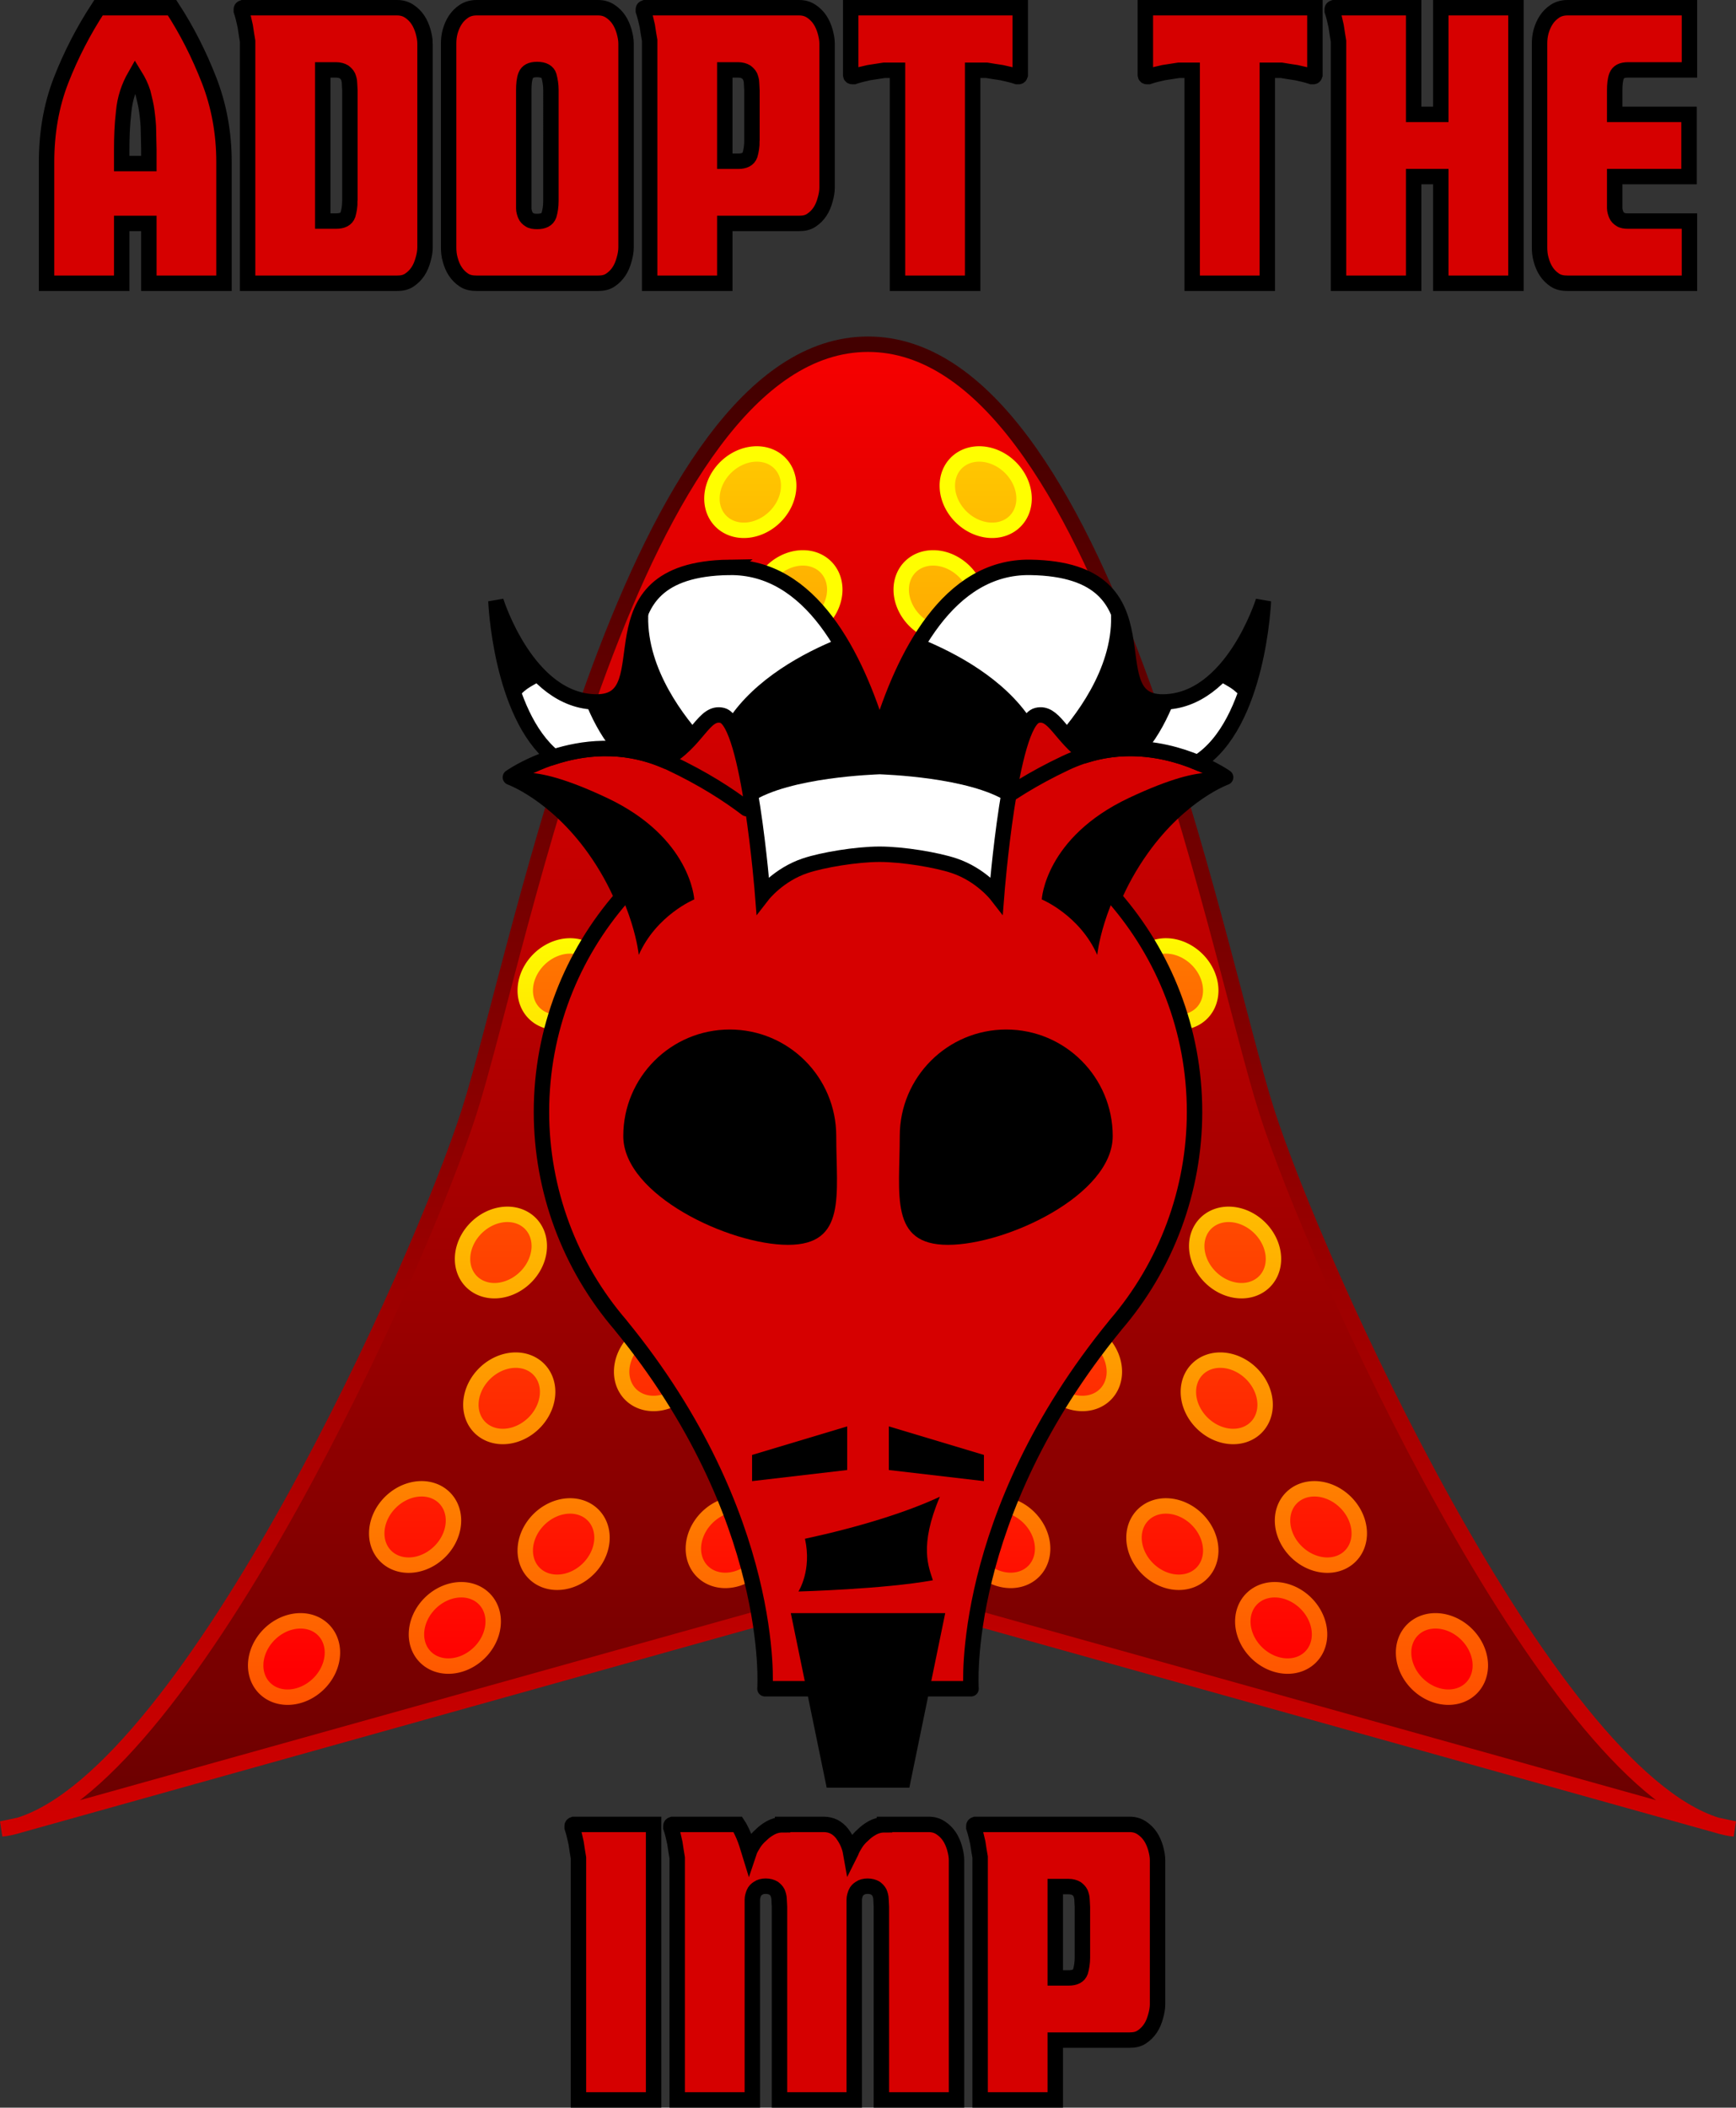 <?xml version="1.0" encoding="UTF-8" standalone="no"?>
<!-- Created with Inkscape (http://www.inkscape.org/) -->

<svg
   width="198.573mm"
   height="240.949mm"
   viewBox="0 0 198.573 240.949"
   version="1.1"
   id="svg1"
   inkscape:version="1.4 (e7c3feb100, 2024-10-09)"
   sodipodi:docname="imp_logo_text.svg"
   inkscape:export-filename="imp_logo_text.png"
   inkscape:export-xdpi="65.489998"
   inkscape:export-ydpi="65.489998"
   xmlns:inkscape="http://www.inkscape.org/namespaces/inkscape"
   xmlns:sodipodi="http://sodipodi.sourceforge.net/DTD/sodipodi-0.dtd"
   xmlns:xlink="http://www.w3.org/1999/xlink"
   xmlns="http://www.w3.org/2000/svg"
   xmlns:svg="http://www.w3.org/2000/svg">
  <rect x="0" y="0" width="198.573" height="240.949" fill="#333333" stroke="none"/>
  <sodipodi:namedview
     id="namedview1"
     pagecolor="#ffffff"
     bordercolor="#666666"
     borderopacity="1.0"
     inkscape:showpageshadow="2"
     inkscape:pageopacity="0.0"
     inkscape:pagecheckerboard="0"
     inkscape:deskcolor="#d1d1d1"
     inkscape:document-units="mm"
     inkscape:zoom="0.51591118"
     inkscape:cx="453.56645"
     inkscape:cy="433.2141"
     inkscape:window-width="1920"
     inkscape:window-height="1006"
     inkscape:window-x="0"
     inkscape:window-y="0"
     inkscape:window-maximized="1"
     inkscape:current-layer="layer1" />
  <defs
     id="defs1">
    <linearGradient
       id="linearGradient29"
       inkscape:collect="always">
      <stop
         style="stop-color:#ff0001;stop-opacity:1;"
         offset="0"
         id="stop29" />
      <stop
         style="stop-color:#ff7c00;stop-opacity:1;"
         offset="0.49"
         id="stop52" />
      <stop
         style="stop-color:#fffe00;stop-opacity:1;"
         offset="1"
         id="stop30" />
    </linearGradient>
    <linearGradient
       id="linearGradient25"
       inkscape:collect="always">
      <stop
         style="stop-color:#5a0000;stop-opacity:1;"
         offset="0"
         id="stop25" />
      <stop
         style="stop-color:#ff0000;stop-opacity:1;"
         offset="1"
         id="stop26" />
    </linearGradient>
    <linearGradient
       id="linearGradient23"
       inkscape:collect="always">
      <stop
         style="stop-color:#430000;stop-opacity:1;"
         offset="0"
         id="stop23" />
      <stop
         style="stop-color:#f40000;stop-opacity:1;"
         offset="1"
         id="stop24" />
    </linearGradient>
    <linearGradient
       inkscape:collect="always"
       xlink:href="#linearGradient23"
       id="linearGradient24"
       x1="103.404"
       y1="42.713"
       x2="103.404"
       y2="249.769"
       gradientUnits="userSpaceOnUse"
       gradientTransform="translate(5.713,-9.625)" />
    <linearGradient
       inkscape:collect="always"
       xlink:href="#linearGradient25"
       id="linearGradient26"
       x1="55.682"
       y1="227.736"
       x2="55.682"
       y2="28.845"
       gradientUnits="userSpaceOnUse"
       gradientTransform="translate(5.713,-9.625)" />
    <linearGradient
       inkscape:collect="always"
       xlink:href="#linearGradient29"
       id="linearGradient43"
       gradientUnits="userSpaceOnUse"
       x1="126.715"
       y1="190.969"
       x2="126.715"
       y2="14.071"
       gradientTransform="translate(5.512,-9.625)" />
    <linearGradient
       inkscape:collect="always"
       xlink:href="#linearGradient29"
       id="linearGradient44"
       gradientUnits="userSpaceOnUse"
       x1="159.481"
       y1="235.764"
       x2="157.668"
       y2="104.155"
       gradientTransform="translate(5.512,-9.625)" />
    <linearGradient
       inkscape:collect="always"
       xlink:href="#linearGradient29"
       id="linearGradient54"
       gradientUnits="userSpaceOnUse"
       x1="126.715"
       y1="190.969"
       x2="126.715"
       y2="14.071"
       gradientTransform="translate(5.512,-9.625)" />
    <linearGradient
       inkscape:collect="always"
       xlink:href="#linearGradient29"
       id="linearGradient55"
       gradientUnits="userSpaceOnUse"
       x1="159.481"
       y1="235.764"
       x2="157.668"
       y2="104.155"
       gradientTransform="translate(5.512,-9.625)" />
  </defs>
  <g
     inkscape:label="Layer 1"
     inkscape:groupmode="layer"
     id="layer1"
     transform="translate(-5.713,9.625)">
    <path
       id="path104"
       style="fill:url(#linearGradient26);fill-opacity:1;stroke:url(#linearGradient24);stroke-width:1.764;stroke-linecap:butt;stroke-linejoin:miter;stroke-miterlimit:4;stroke-dasharray:none;stroke-opacity:1"
       d="m 105.001,29.727 c -26.829,0 -39.789,69.482 -45.602,87.678 -5.616,17.578 -31.858,75.518 -51.457,81.618 l 97.06,-27.13 97.059,27.13 C 182.46,192.924 156.218,134.984 150.602,117.406 144.789,99.209 131.83,29.727 105.001,29.727 Z m 97.059,169.296 c 0.69,0.215 1.372,0.371 2.044,0.434 z m -194.118,0 -2.044,0.434 c 0.672,-0.063 1.355,-0.219 2.044,-0.434 z"
       sodipodi:nodetypes="zscccszcccccc" />
    <g
       id="g55"
       transform="translate(0.201)">
      <path
         id="path42"
         style="fill:url(#linearGradient43);stroke:url(#linearGradient44);stroke-width:1.764;stroke-linecap:round;stroke-linejoin:round;stroke-dasharray:none;stroke-opacity:1"
         d="m 117.636,42.273 a 4.732,3.991 44.04 0 0 -3.765,3.628 4.732,3.991 44.04 0 0 4.389,5.037 4.732,3.991 44.04 0 0 4.39,-3.567 4.732,3.991 44.04 0 0 -4.39,-5.037 4.732,3.991 44.04 0 0 -0.624,-0.061 z m -5.272,11.881 a 4.732,3.991 44.04 0 0 -3.765,3.628 4.732,3.991 44.04 0 0 4.389,5.038 4.732,3.991 44.04 0 0 4.39,-3.567 4.732,3.991 44.04 0 0 -4.39,-5.038 4.732,3.991 44.04 0 0 -0.625,-0.061 z m 26.626,44.362 a 4.732,3.991 44.04 0 0 -3.765,3.628 4.732,3.991 44.04 0 0 4.389,5.037 4.732,3.991 44.04 0 0 4.39,-3.567 4.732,3.991 44.04 0 0 -4.39,-5.038 4.732,3.991 44.04 0 0 -0.625,-0.06 z m 7.174,30.685 a 4.732,3.991 44.04 0 0 -3.765,3.628 4.732,3.991 44.04 0 0 4.389,5.037 4.732,3.991 44.04 0 0 4.389,-3.567 4.732,3.991 44.04 0 0 -4.389,-5.037 4.732,3.991 44.04 0 0 -0.625,-0.061 z m -18.2,12.892 a 4.732,3.991 44.04 0 0 -3.765,3.628 4.732,3.991 44.04 0 0 4.389,5.038 4.732,3.991 44.04 0 0 4.39,-3.568 4.732,3.991 44.04 0 0 -4.39,-5.037 4.732,3.991 44.04 0 0 -0.625,-0.061 z m 17.245,3.775 a 4.732,3.991 44.04 0 0 -3.765,3.628 4.732,3.991 44.04 0 0 4.389,5.038 4.732,3.991 44.04 0 0 4.39,-3.567 4.732,3.991 44.04 0 0 -4.39,-5.038 4.732,3.991 44.04 0 0 -0.625,-0.061 z m 10.77,14.709 a 4.732,3.991 44.04 0 0 -3.765,3.628 4.732,3.991 44.04 0 0 4.389,5.037 4.732,3.991 44.04 0 0 4.389,-3.567 4.732,3.991 44.04 0 0 -4.389,-5.037 4.732,3.991 44.04 0 0 -0.625,-0.061 z m -36.22,1.744 a 4.732,3.991 44.04 0 0 -3.765,3.628 4.732,3.991 44.04 0 0 4.39,5.037 4.732,3.991 44.04 0 0 4.389,-3.567 4.732,3.991 44.04 0 0 -4.389,-5.038 4.732,3.991 44.04 0 0 -0.625,-0.06 z m 19.231,0.215 a 4.732,3.991 44.04 0 0 -3.765,3.628 4.732,3.991 44.04 0 0 4.389,5.037 4.732,3.991 44.04 0 0 4.39,-3.567 4.732,3.991 44.04 0 0 -4.39,-5.037 4.732,3.991 44.04 0 0 -0.625,-0.061 z m 12.446,9.58 a 4.732,3.991 44.04 0 0 -3.765,3.628 4.732,3.991 44.04 0 0 4.389,5.038 4.732,3.991 44.04 0 0 4.389,-3.567 4.732,3.991 44.04 0 0 -4.389,-5.038 4.732,3.991 44.04 0 0 -0.625,-0.061 z m 18.39,3.555 a 4.732,3.991 44.04 0 0 -3.765,3.628 4.732,3.991 44.04 0 0 4.389,5.037 4.732,3.991 44.04 0 0 4.39,-3.567 4.732,3.991 44.04 0 0 -4.39,-5.037 4.732,3.991 44.04 0 0 -0.624,-0.061 z" />
      <path
         id="path54"
         style="fill:url(#linearGradient54);stroke:url(#linearGradient55);stroke-width:1.764;stroke-linecap:round;stroke-linejoin:round;stroke-dasharray:none;stroke-opacity:1"
         d="m 91.961,42.273 a 3.991,4.732 45.96 0 1 3.765,3.628 3.991,4.732 45.96 0 1 -4.389,5.037 3.991,4.732 45.96 0 1 -4.39,-3.567 3.991,4.732 45.96 0 1 4.39,-5.037 3.991,4.732 45.96 0 1 0.624,-0.061 z m 5.272,11.881 a 3.991,4.732 45.96 0 1 3.765,3.628 3.991,4.732 45.96 0 1 -4.389,5.038 3.991,4.732 45.96 0 1 -4.39,-3.567 3.991,4.732 45.96 0 1 4.39,-5.038 3.991,4.732 45.96 0 1 0.625,-0.061 z m -26.626,44.362 a 3.991,4.732 45.96 0 1 3.765,3.628 3.991,4.732 45.96 0 1 -4.389,5.037 3.991,4.732 45.96 0 1 -4.39,-3.567 3.991,4.732 45.96 0 1 4.39,-5.038 3.991,4.732 45.96 0 1 0.625,-0.06 z m -7.174,30.685 a 3.991,4.732 45.96 0 1 3.765,3.628 3.991,4.732 45.96 0 1 -4.389,5.037 3.991,4.732 45.96 0 1 -4.389,-3.567 3.991,4.732 45.96 0 1 4.389,-5.037 3.991,4.732 45.96 0 1 0.625,-0.061 z m 18.2,12.892 a 3.991,4.732 45.96 0 1 3.765,3.628 3.991,4.732 45.96 0 1 -4.389,5.038 3.991,4.732 45.96 0 1 -4.39,-3.568 3.991,4.732 45.96 0 1 4.39,-5.037 3.991,4.732 45.96 0 1 0.625,-0.061 z m -17.245,3.775 a 3.991,4.732 45.96 0 1 3.765,3.628 3.991,4.732 45.96 0 1 -4.389,5.038 3.991,4.732 45.96 0 1 -4.39,-3.567 3.991,4.732 45.96 0 1 4.39,-5.038 3.991,4.732 45.96 0 1 0.625,-0.061 z m -10.77,14.709 a 3.991,4.732 45.96 0 1 3.765,3.628 3.991,4.732 45.96 0 1 -4.389,5.037 3.991,4.732 45.96 0 1 -4.389,-3.567 3.991,4.732 45.96 0 1 4.389,-5.037 3.991,4.732 45.96 0 1 0.625,-0.061 z m 36.22,1.744 a 3.991,4.732 45.96 0 1 3.765,3.628 3.991,4.732 45.96 0 1 -4.39,5.037 3.991,4.732 45.96 0 1 -4.389,-3.567 3.991,4.732 45.96 0 1 4.389,-5.038 3.991,4.732 45.96 0 1 0.625,-0.06 z m -19.231,0.215 a 3.991,4.732 45.96 0 1 3.765,3.628 3.991,4.732 45.96 0 1 -4.389,5.037 3.991,4.732 45.96 0 1 -4.39,-3.567 3.991,4.732 45.96 0 1 4.39,-5.037 3.991,4.732 45.96 0 1 0.625,-0.061 z m -12.446,9.58 a 3.991,4.732 45.96 0 1 3.765,3.628 3.991,4.732 45.96 0 1 -4.389,5.038 3.991,4.732 45.96 0 1 -4.389,-3.567 3.991,4.732 45.96 0 1 4.389,-5.038 3.991,4.732 45.96 0 1 0.625,-0.061 z m -18.39,3.555 a 3.991,4.732 45.96 0 1 3.765,3.628 3.991,4.732 45.96 0 1 -4.389,5.037 3.991,4.732 45.96 0 1 -4.39,-3.567 3.991,4.732 45.96 0 1 4.39,-5.037 3.991,4.732 45.96 0 1 0.624,-0.061 z" />
    </g>
    <path
       id="path1"
       style="fill:#d60000;fill-opacity:1;stroke:#000000;stroke-width:1.764;stroke-linecap:round;stroke-linejoin:round;stroke-dasharray:none;stroke-opacity:1"
       d="m 74.686,75.943 c -6.097,0.108 -10.594,3.293 -10.594,3.293 0,0 5.077,1.813 9.61,8.159 1.397,1.956 2.413,3.859 3.153,5.557 -5.729,6.565 -9.207,15.144 -9.207,24.542 0.002,8.956 3.222,17.613 9.073,24.393 h -0.008 C 94.613,163.749 93.214,183.435 93.214,183.435 h 11.786 11.786 c 0,0 -1.399,-19.686 16.5,-41.547 h -0.008 c 5.851,-6.78 9.071,-15.437 9.073,-24.393 1.3e-4,-9.397 -3.478,-17.977 -9.207,-24.541 0.74,-1.699 1.756,-3.602 3.153,-5.558 4.533,-6.346 9.61,-8.159 9.61,-8.159 0,0 -8.703,-6.165 -18.313,-1.632 -3.75,1.769 -6.606,3.616 -8.707,5.217 -4.294,-1.722 -8.978,-2.678 -13.888,-2.678 -4.91,-1.1e-5 -9.593,0.957 -13.888,2.678 -2.101,-1.6 -4.957,-3.448 -8.707,-5.217 -2.703,-1.275 -5.334,-1.704 -7.719,-1.661 z" />
    <path
       id="rect2"
       style="stroke-width:1.764;stroke-linecap:round;stroke-linejoin:round"
       d="m 96.17,174.791 4.103,19.95 h 3.152 3.152 3.152 l 4.103,-19.95 h -4.178 -9.306 z" />
    <path
       id="rect3"
       style="stroke-width:1.764;stroke-linecap:round;stroke-linejoin:round"
       d="m 102.619,153.442 -10.879,3.264 v 2.992 l 10.879,-1.269 z m 4.763,0 v 4.986 l 10.879,1.269 v -2.992 z" />
    <path
       id="rect4"
       style="stroke-width:1.764;stroke-linecap:round;stroke-linejoin:round"
       d="m 97.787,166.289 c 6.083,-1.314 11.573,-3.003 15.433,-4.805 -2.423,5.699 -1.249,8.076 -0.8,9.549 -5.641,1.024 -15.377,1.282 -15.377,1.282 0,0 1.563,-2.421 0.745,-6.026 z"
       sodipodi:nodetypes="ccccc" />
    <path
       id="path4"
       style="stroke-width:1.764;stroke-linecap:round;stroke-linejoin:round"
       d="m 89.187,108.071 c -6.727,0 -12.18,5.453 -12.18,12.18 0,6.727 12.121,12.436 18.847,12.436 6.727,0 5.513,-5.71 5.513,-12.436 0,-6.727 -5.453,-12.18 -12.18,-12.18 z m 31.625,0 c -6.727,0 -12.18,5.453 -12.18,12.18 0,6.727 -1.214,12.436 5.513,12.436 6.727,0 18.847,-5.71 18.847,-12.436 0,-6.727 -5.453,-12.18 -12.18,-12.18 z" />
    <path
       style="fill:#000000;fill-opacity:1;stroke:none;stroke-width:1.764;stroke-linecap:butt;stroke-linejoin:miter;stroke-dasharray:none;stroke-opacity:1"
       d="m 78.779,99.544 c 0,0 -0.544,-5.802 -5.077,-12.148 -4.533,-6.346 -9.61,-8.159 -9.61,-8.159 0,0 1.451,-2.176 11.06,2.357 9.61,4.533 9.973,11.604 9.973,11.604 0,0 -4.333,1.788 -6.346,6.346 z"
       id="path14"
       sodipodi:nodetypes="cscscc" />
    <path
       style="fill:#000000;fill-opacity:1;stroke:none;stroke-width:1.764;stroke-linecap:butt;stroke-linejoin:miter;stroke-dasharray:none;stroke-opacity:1"
       d="m 131.221,99.544 c 0,0 0.544,-5.802 5.077,-12.148 4.533,-6.346 9.61,-8.159 9.61,-8.159 0,0 -1.451,-2.176 -11.06,2.357 -9.61,4.533 -9.973,11.604 -9.973,11.604 0,0 4.333,1.788 6.346,6.346 z"
       id="path16"
       sodipodi:nodetypes="cscscc" />
    <path
       id="path17"
       style="fill:#ffffff;fill-opacity:1;stroke:#000000;stroke-width:1.764;stroke-linecap:butt;stroke-linejoin:miter;stroke-dasharray:none;stroke-opacity:1"
       d="m 89.107,55.237 c -16.668,0.256 -7.18,15.386 -15.129,15.386 -7.949,0 -11.539,-11.539 -11.539,-11.539 0,0 0.508,12.86 6.609,17.825 1.609,-0.517 3.523,-0.927 5.638,-0.965 2.171,-0.039 4.545,0.32 6.99,1.344 3.868,-2.133 4.53,-5.659 6.662,-5.126 3.077,0.769 4.616,20.514 4.616,20.514 0,0 1.795,-2.308 4.872,-3.334 1.955,-0.652 5.82,-1.31 8.506,-1.31 2.686,-6e-6 6.551,0.658 8.506,1.31 3.077,1.026 4.872,3.334 4.872,3.334 0,0 1.539,-19.745 4.616,-20.514 1.939,-0.485 2.661,2.388 5.685,4.518 1.554,-0.47 3.066,-0.692 4.499,-0.731 3.286,-0.09 6.155,0.751 8.195,1.605 6.958,-4.367 7.519,-18.469 7.519,-18.469 0,0 -3.59,11.539 -11.539,11.539 -7.949,0 1.539,-15.129 -15.129,-15.386 -9.349,-0.144 -14.501,10.118 -17.225,19.159 -2.724,-9.041 -7.876,-19.302 -17.225,-19.159 z" />
    <path
       id="path18"
       style="fill:#000000;fill-opacity:1;stroke:none;stroke-width:0.265px;stroke-linecap:butt;stroke-linejoin:miter;stroke-opacity:1"
       d="m 80.124,58.518 c -3.624,4.519 -0.516,12.105 -6.146,12.105 -0.473,0 -0.929,-0.044 -1.371,-0.12 0.768,1.948 1.762,3.872 3.032,5.451 1.9,0.068 3.935,0.456 6.022,1.328 1.813,-0.998 2.939,-2.293 3.823,-3.344 -2.808,-3.307 -6.69,-9.202 -5.36,-15.419 z m 52.416,0 c 1.329,6.217 -2.553,12.111 -5.36,15.419 0.713,0.848 1.586,1.855 2.844,2.738 1.55,-0.467 3.058,-0.688 4.487,-0.728 0.844,-0.023 1.659,0.017 2.442,0.101 1.306,-1.596 2.322,-3.561 3.105,-5.546 -0.442,0.077 -0.898,0.12 -1.371,0.12 -5.63,0 -2.522,-7.585 -6.146,-12.105 z m -70.101,0.565 c 0,0 0.239,5.948 2.309,11.316 0.421,-0.575 0.946,-1.097 1.615,-1.499 0.545,-0.327 1.006,-0.584 1.508,-0.873 -3.705,-3.402 -5.432,-8.944 -5.432,-8.944 z m 87.785,0 c 0,0 -1.726,5.542 -5.432,8.944 0.502,0.29 0.963,0.546 1.508,0.873 0.669,0.401 1.193,0.924 1.615,1.499 2.07,-5.368 2.309,-11.316 2.309,-11.316 z m -48.635,4.324 c -3.969,1.611 -9.495,4.55 -12.581,9.249 1.146,1.379 2.04,5.354 2.687,9.411 4.343,-2.861 14.214,-3.147 14.636,-3.176 0.422,0.028 10.294,0.315 14.636,3.176 0.646,-4.056 1.54,-8.032 2.687,-9.411 -3.085,-4.699 -8.612,-7.638 -12.581,-9.249 -2.09,3.354 -3.62,7.301 -4.742,11.044 -1.122,-3.743 -2.652,-7.691 -4.742,-11.044 z" />
    <g
       id="text1"
       style="font-size:45px;line-height:4.55;font-family:'Double Feature';-inkscape-font-specification:'Double Feature';text-align:center;letter-spacing:0px;word-spacing:0px;text-anchor:middle;fill:#d60000;stroke:#000000;stroke-width:1.764"
       aria-label="ADOPT THE&#10;IMP">
      <path
         style="font-family:'Intrepid Spear Straight';-inkscape-font-specification:'Intrepid Spear Straight'"
         d="m 16.98,-8.743 c -1.71,2.61 -3.15,5.4 -4.275,8.28 -1.125,2.88 -1.665,6.03 -1.665,9.36 v 13.86 h 8.595 v -6.84 h 3.105 v 6.84 h 8.595 v -13.86 c 0,-3.33 -0.585,-6.48 -1.71,-9.36 -1.125,-2.88 -2.52,-5.67 -4.23,-8.28 z m 2.655,16.2 c 0,-1.35 0.045,-2.79 0.225,-4.32 0.135,-1.485 0.585,-2.835 1.305,-4.095 0.36,0.585 0.675,1.215 0.9,1.935 0.18,0.72 0.36,1.44 0.45,2.16 0.09,0.72 0.18,1.485 0.18,2.205 0,0.765 0.045,1.485 0.045,2.115 v 1.62 h -3.105 z m 34.695,-12.105 v 23.31 c 0,0.45 -0.09,0.945 -0.225,1.395 -0.135,0.495 -0.315,0.945 -0.585,1.35 -0.27,0.405 -0.585,0.72 -0.99,0.99 -0.405,0.27 -0.855,0.36 -1.395,0.36 h -17.1 v -27.675 c -0.09,-0.54 -0.18,-1.08 -0.27,-1.71 -0.135,-0.63 -0.27,-1.215 -0.45,-1.755 v -0.18 c 0,-0.09 0.045,-0.135 0.18,-0.18 h 17.64 c 0.54,0 0.99,0.135 1.395,0.405 0.405,0.27 0.72,0.585 0.99,0.99 0.27,0.405 0.45,0.855 0.585,1.305 0.135,0.495 0.225,0.945 0.225,1.395 z m -8.595,17.955 V 0.707 c 0,-0.27 -0.045,-0.585 -0.045,-0.855 0,-0.27 -0.09,-0.54 -0.18,-0.765 -0.09,-0.18 -0.27,-0.36 -0.45,-0.495 -0.225,-0.135 -0.54,-0.225 -0.9,-0.225 h -1.53 v 17.28 h 1.53 c 0.72,0 1.17,-0.225 1.35,-0.72 0.135,-0.45 0.225,-0.99 0.225,-1.62 z m 31.59,-17.955 c 0,-0.45 -0.09,-0.9 -0.225,-1.395 -0.135,-0.45 -0.315,-0.9 -0.585,-1.305 -0.27,-0.405 -0.585,-0.72 -0.99,-0.99 -0.405,-0.27 -0.855,-0.405 -1.395,-0.405 h -13.905 c -0.54,0 -1.035,0.135 -1.44,0.405 -0.405,0.27 -0.72,0.585 -0.99,0.99 -0.27,0.405 -0.45,0.855 -0.585,1.305 -0.135,0.495 -0.18,0.945 -0.18,1.395 v 23.31 c 0,0.45 0.045,0.945 0.18,1.395 0.135,0.495 0.315,0.945 0.585,1.35 0.27,0.405 0.585,0.72 0.99,0.99 0.405,0.27 0.9,0.36 1.44,0.36 h 13.905 c 0.54,0 0.99,-0.09 1.395,-0.36 0.405,-0.27 0.72,-0.585 0.99,-0.99 0.27,-0.405 0.45,-0.855 0.585,-1.35 0.135,-0.45 0.225,-0.945 0.225,-1.395 z m -8.595,18 c 0,0.63 -0.09,1.17 -0.225,1.62 -0.18,0.495 -0.63,0.72 -1.35,0.72 -0.36,0 -0.675,-0.045 -0.855,-0.18 -0.225,-0.135 -0.405,-0.315 -0.495,-0.54 -0.09,-0.225 -0.18,-0.495 -0.18,-0.765 0,-0.27 0,-0.585 0,-0.855 V 0.707 c 0,-0.675 0.045,-1.26 0.225,-1.71 0.18,-0.45 0.585,-0.675 1.305,-0.675 0.765,0 1.215,0.27 1.35,0.72 0.135,0.495 0.225,1.035 0.225,1.62 z m 19.89,9.405 h -8.595 v -27.765 c -0.09,-0.495 -0.18,-1.035 -0.27,-1.665 -0.135,-0.585 -0.27,-1.17 -0.45,-1.71 v -0.18 c 0,-0.09 0.045,-0.135 0.18,-0.18 h 17.64 c 0.54,0 0.99,0.135 1.395,0.405 0.405,0.27 0.72,0.585 0.99,0.99 0.27,0.405 0.45,0.855 0.585,1.305 0.135,0.495 0.225,0.945 0.225,1.395 v 16.47 c 0,0.45 -0.09,0.945 -0.225,1.395 -0.135,0.495 -0.315,0.945 -0.585,1.35 -0.27,0.405 -0.585,0.72 -0.99,0.99 -0.405,0.27 -0.855,0.36 -1.395,0.36 h -8.505 z m 3.105,-16.29 V 0.707 c 0,-0.27 -0.045,-0.585 -0.045,-0.855 0,-0.27 -0.09,-0.54 -0.18,-0.765 -0.09,-0.18 -0.27,-0.36 -0.45,-0.495 -0.225,-0.135 -0.54,-0.225 -0.9,-0.225 h -1.53 v 10.44 h 1.53 c 0.72,0 1.17,-0.225 1.35,-0.72 0.135,-0.45 0.225,-0.99 0.225,-1.62 z m 11.295,-7.515 c 0,0.135 0.09,0.18 0.18,0.18 h 0.18 c 0.54,-0.18 1.08,-0.315 1.71,-0.45 0.63,-0.09 1.215,-0.18 1.755,-0.27 h 1.53 v 24.345 h 8.595 v -24.345 h 1.62 c 0.54,0.09 1.08,0.18 1.71,0.27 0.63,0.135 1.215,0.27 1.755,0.45 h 0.18 c 0.09,0 0.135,-0.045 0.18,-0.18 v -7.695 h -19.395 z m 33.705,0 c 0,0.135 0.09,0.18 0.18,0.18 h 0.18 c 0.54,-0.18 1.08,-0.315 1.71,-0.45 0.63,-0.09 1.215,-0.18 1.755,-0.27 h 1.53 v 24.345 h 8.595 v -24.345 h 1.62 c 0.54,0.09 1.08,0.18 1.71,0.27 0.63,0.135 1.215,0.27 1.755,0.45 h 0.18 c 0.09,0 0.135,-0.045 0.18,-0.18 v -7.695 h -19.395 z m 22.095,23.805 v -27.675 c -0.09,-0.54 -0.18,-1.08 -0.27,-1.71 -0.135,-0.63 -0.27,-1.215 -0.45,-1.755 v -0.18 c 0,-0.09 0.045,-0.135 0.18,-0.18 h 9.135 v 12.195 h 3.105 v -12.195 h 8.595 v 31.5 h -8.595 v -12.195 h -3.105 v 12.195 z m 40.14,-7.11 h -7.02 c -0.36,0 -0.675,-0.045 -0.855,-0.18 -0.225,-0.135 -0.405,-0.315 -0.495,-0.54 -0.09,-0.225 -0.18,-0.495 -0.18,-0.765 0,-0.27 0,-0.585 0,-0.855 v -2.745 h 8.505 v -7.11 h -8.505 V 0.752 c 0,-0.675 0.045,-1.26 0.225,-1.71 0.18,-0.45 0.585,-0.675 1.305,-0.675 h 7.02 v -7.11 h -13.95 c -0.54,0 -1.035,0.135 -1.44,0.405 -0.405,0.27 -0.72,0.585 -0.99,0.99 -0.27,0.405 -0.45,0.855 -0.585,1.305 -0.135,0.495 -0.18,0.945 -0.18,1.395 v 23.31 c 0,0.45 0.045,0.945 0.18,1.395 0.135,0.495 0.315,0.945 0.585,1.35 0.27,0.405 0.585,0.72 0.99,0.99 0.405,0.27 0.9,0.36 1.44,0.36 h 13.95 z"
         id="path2" />
      <path
         style="font-family:'Intrepid Spear Straight';-inkscape-font-specification:'Intrepid Spear Straight'"
         d="m 71.88,230.441 h 8.595 v -31.5 h -9.135 c -0.135,0.045 -0.18,0.09 -0.18,0.18 v 0.18 c 0.18,0.54 0.315,1.125 0.45,1.755 0.09,0.63 0.18,1.17 0.27,1.71 z m 22.995,0 h 8.55 v -22.095 c 0,-0.27 0,-0.54 0,-0.81 0,-0.27 0.09,-0.54 0.18,-0.765 0.09,-0.225 0.27,-0.405 0.495,-0.54 0.18,-0.135 0.495,-0.225 0.855,-0.225 0.36,0 0.675,0.09 0.9,0.225 0.18,0.135 0.36,0.315 0.45,0.495 0.09,0.225 0.18,0.495 0.18,0.765 0,0.27 0.045,0.585 0.045,0.855 v 22.095 h 8.595 v -27.405 c 0,-0.45 -0.09,-0.9 -0.225,-1.395 -0.135,-0.45 -0.315,-0.9 -0.585,-1.305 -0.27,-0.405 -0.585,-0.72 -0.99,-0.99 -0.405,-0.27 -0.855,-0.405 -1.395,-0.405 h -5.04 v 0.045 c -0.54,0 -0.99,0.135 -1.395,0.36 -0.405,0.225 -0.765,0.495 -1.08,0.81 -0.36,0.315 -0.63,0.63 -0.855,0.99 -0.225,0.36 -0.405,0.675 -0.495,0.945 l -0.045,0.09 c -0.135,-0.765 -0.45,-1.485 -0.99,-2.205 -0.54,-0.675 -1.215,-1.035 -2.115,-1.035 h -4.68 v 0.045 c -0.54,0 -0.99,0.135 -1.395,0.36 -0.405,0.225 -0.765,0.495 -1.08,0.81 -0.36,0.315 -0.63,0.63 -0.855,0.99 -0.225,0.36 -0.405,0.675 -0.495,0.945 -0.18,-0.585 -0.36,-1.215 -0.63,-1.845 -0.27,-0.63 -0.495,-1.035 -0.675,-1.305 h -7.47 c -0.135,0.045 -0.18,0.09 -0.18,0.18 v 0.18 c 0.18,0.54 0.315,1.125 0.45,1.755 0.09,0.63 0.18,1.17 0.27,1.71 v 27.675 h 8.595 v -22.095 c 0,-0.27 0,-0.54 0,-0.81 0,-0.27 0.09,-0.54 0.18,-0.765 0.09,-0.225 0.27,-0.405 0.495,-0.54 0.18,-0.135 0.495,-0.225 0.855,-0.225 0.36,0 0.675,0.09 0.9,0.225 0.18,0.135 0.36,0.315 0.45,0.495 0.09,0.225 0.18,0.495 0.18,0.765 0,0.27 0.045,0.585 0.045,0.855 z m 31.545,0 h -8.595 v -27.765 c -0.09,-0.495 -0.18,-1.035 -0.27,-1.665 -0.135,-0.585 -0.27,-1.17 -0.45,-1.71 v -0.18 c 0,-0.09 0.045,-0.135 0.18,-0.18 h 17.64 c 0.54,0 0.99,0.135 1.395,0.405 0.405,0.27 0.72,0.585 0.99,0.99 0.27,0.405 0.45,0.855 0.585,1.305 0.135,0.495 0.225,0.945 0.225,1.395 v 16.47 c 0,0.45 -0.09,0.945 -0.225,1.395 -0.135,0.495 -0.315,0.945 -0.585,1.35 -0.27,0.405 -0.585,0.72 -0.99,0.99 -0.405,0.27 -0.855,0.36 -1.395,0.36 h -8.505 z m 3.105,-16.29 v -5.76 c 0,-0.27 -0.045,-0.585 -0.045,-0.855 0,-0.27 -0.09,-0.54 -0.18,-0.765 -0.09,-0.18 -0.27,-0.36 -0.45,-0.495 -0.225,-0.135 -0.54,-0.225 -0.9,-0.225 h -1.53 v 10.44 h 1.53 c 0.72,0 1.17,-0.225 1.35,-0.72 0.135,-0.45 0.225,-0.99 0.225,-1.62 z"
         id="path3" />
    </g>
  </g>
</svg>
